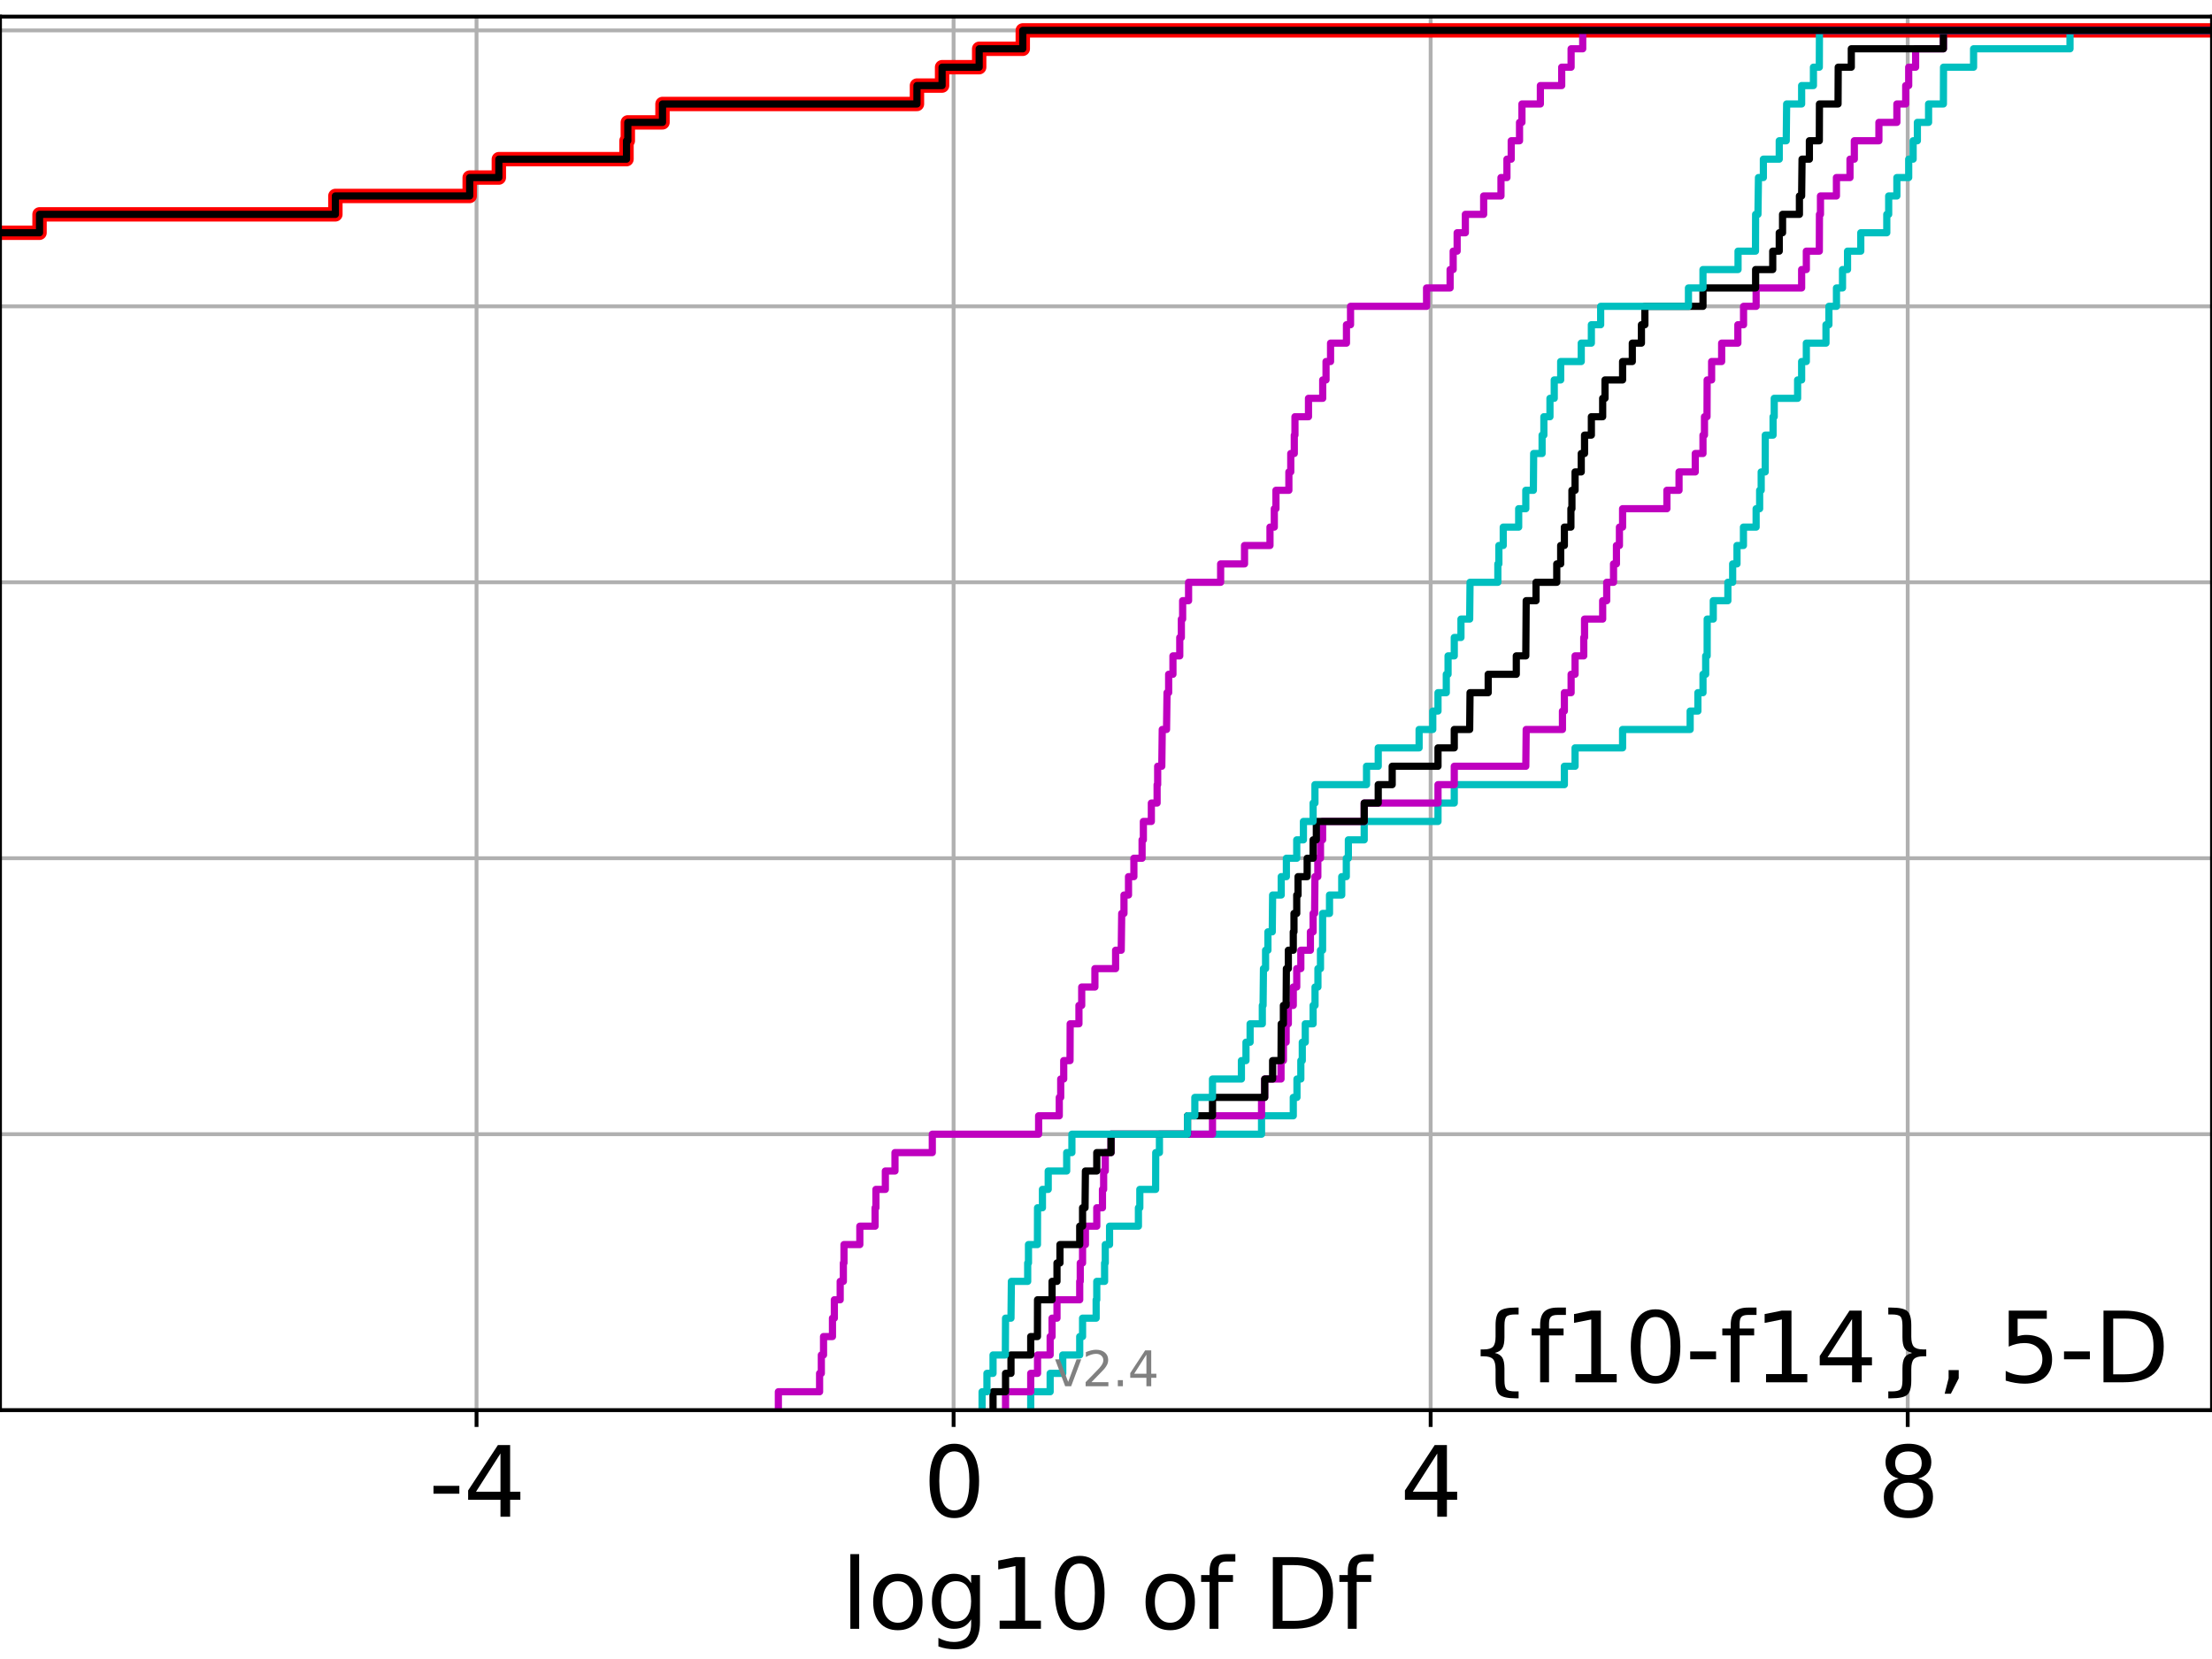 <?xml version="1.0" encoding="utf-8" standalone="no"?>
<!DOCTYPE svg PUBLIC "-//W3C//DTD SVG 1.1//EN"
  "http://www.w3.org/Graphics/SVG/1.1/DTD/svg11.dtd">
<svg height="345.6pt" version="1.1" viewBox="0 0 460.8 345.6" width="460.8pt" xmlns="http://www.w3.org/2000/svg" xmlns:xlink="http://www.w3.org/1999/xlink">
 <defs>
  <style type="text/css">*{stroke-linecap:butt;stroke-linejoin:round;}</style>
 </defs>
 <g id="figure_1">
  <g id="patch_1">
   <path d="M 0 345.6 
L 460.8 345.6 
L 460.8 0 
L 0 0 
z
" style="fill:#ffffff;"/>
  </g>
  <g id="axes_1">
   <g id="patch_2">
    <path d="M 0 293.76 
L 460.8 293.76 
L 460.8 3.456 
L 0 3.456 
z
" style="fill:#ffffff;"/>
   </g>
   <g id="matplotlib.axis_1">
    <g id="xtick_1">
     <g id="line2d_1">
      <path clip-path="url(#pcba859c9cd)" d="M 99.272 293.76 
L 99.272 3.456 
" style="fill:none;stroke:#b0b0b0;stroke-linecap:square;stroke-width:0.8;"/>
     </g>
     <g id="line2d_2">
      <defs>
       <path d="M 0 0 
L 0 3.5 
" id="m41be7ecede" style="stroke:#000000;stroke-width:0.8;"/>
      </defs>
      <g>
       <use style="stroke:#000000;stroke-width:0.8;" x="99.272" xlink:href="#m41be7ecede" y="293.76"/>
      </g>
     </g>
     <g id="text_1">
      <!-- -4 -->
      <g transform="translate(89.302 315.957)scale(0.2 -0.2)">
       <defs>
        <path d="M 313 2009 
L 1997 2009 
L 1997 1497 
L 313 1497 
L 313 2009 
z
" id="DejaVuSans-2d" transform="scale(0.016)"/>
        <path d="M 2419 4116 
L 825 1625 
L 2419 1625 
L 2419 4116 
z
M 2253 4666 
L 3047 4666 
L 3047 1625 
L 3713 1625 
L 3713 1100 
L 3047 1100 
L 3047 0 
L 2419 0 
L 2419 1100 
L 313 1100 
L 313 1709 
L 2253 4666 
z
" id="DejaVuSans-34" transform="scale(0.016)"/>
       </defs>
       <use xlink:href="#DejaVuSans-2d"/>
       <use x="36.084" xlink:href="#DejaVuSans-34"/>
      </g>
     </g>
    </g>
    <g id="xtick_2">
     <g id="line2d_3">
      <path clip-path="url(#pcba859c9cd)" d="M 198.652 293.76 
L 198.652 3.456 
" style="fill:none;stroke:#b0b0b0;stroke-linecap:square;stroke-width:0.8;"/>
     </g>
     <g id="line2d_4">
      <g>
       <use style="stroke:#000000;stroke-width:0.8;" x="198.652" xlink:href="#m41be7ecede" y="293.76"/>
      </g>
     </g>
     <g id="text_2">
      <!-- 0 -->
      <g transform="translate(192.29 315.957)scale(0.2 -0.2)">
       <defs>
        <path d="M 2034 4250 
Q 1547 4250 1301 3770 
Q 1056 3291 1056 2328 
Q 1056 1369 1301 889 
Q 1547 409 2034 409 
Q 2525 409 2770 889 
Q 3016 1369 3016 2328 
Q 3016 3291 2770 3770 
Q 2525 4250 2034 4250 
z
M 2034 4750 
Q 2819 4750 3233 4129 
Q 3647 3509 3647 2328 
Q 3647 1150 3233 529 
Q 2819 -91 2034 -91 
Q 1250 -91 836 529 
Q 422 1150 422 2328 
Q 422 3509 836 4129 
Q 1250 4750 2034 4750 
z
" id="DejaVuSans-30" transform="scale(0.016)"/>
       </defs>
       <use xlink:href="#DejaVuSans-30"/>
      </g>
     </g>
    </g>
    <g id="xtick_3">
     <g id="line2d_5">
      <path clip-path="url(#pcba859c9cd)" d="M 298.032 293.76 
L 298.032 3.456 
" style="fill:none;stroke:#b0b0b0;stroke-linecap:square;stroke-width:0.8;"/>
     </g>
     <g id="line2d_6">
      <g>
       <use style="stroke:#000000;stroke-width:0.8;" x="298.032" xlink:href="#m41be7ecede" y="293.76"/>
      </g>
     </g>
     <g id="text_3">
      <!-- 4 -->
      <g transform="translate(291.67 315.957)scale(0.2 -0.2)">
       <use xlink:href="#DejaVuSans-34"/>
      </g>
     </g>
    </g>
    <g id="xtick_4">
     <g id="line2d_7">
      <path clip-path="url(#pcba859c9cd)" d="M 397.412 293.76 
L 397.412 3.456 
" style="fill:none;stroke:#b0b0b0;stroke-linecap:square;stroke-width:0.8;"/>
     </g>
     <g id="line2d_8">
      <g>
       <use style="stroke:#000000;stroke-width:0.8;" x="397.412" xlink:href="#m41be7ecede" y="293.76"/>
      </g>
     </g>
     <g id="text_4">
      <!-- 8 -->
      <g transform="translate(391.049 315.957)scale(0.2 -0.2)">
       <defs>
        <path d="M 2034 2216 
Q 1584 2216 1326 1975 
Q 1069 1734 1069 1313 
Q 1069 891 1326 650 
Q 1584 409 2034 409 
Q 2484 409 2743 651 
Q 3003 894 3003 1313 
Q 3003 1734 2745 1975 
Q 2488 2216 2034 2216 
z
M 1403 2484 
Q 997 2584 770 2862 
Q 544 3141 544 3541 
Q 544 4100 942 4425 
Q 1341 4750 2034 4750 
Q 2731 4750 3128 4425 
Q 3525 4100 3525 3541 
Q 3525 3141 3298 2862 
Q 3072 2584 2669 2484 
Q 3125 2378 3379 2068 
Q 3634 1759 3634 1313 
Q 3634 634 3220 271 
Q 2806 -91 2034 -91 
Q 1263 -91 848 271 
Q 434 634 434 1313 
Q 434 1759 690 2068 
Q 947 2378 1403 2484 
z
M 1172 3481 
Q 1172 3119 1398 2916 
Q 1625 2713 2034 2713 
Q 2441 2713 2670 2916 
Q 2900 3119 2900 3481 
Q 2900 3844 2670 4047 
Q 2441 4250 2034 4250 
Q 1625 4250 1398 4047 
Q 1172 3844 1172 3481 
z
" id="DejaVuSans-38" transform="scale(0.016)"/>
       </defs>
       <use xlink:href="#DejaVuSans-38"/>
      </g>
     </g>
    </g>
    <g id="text_5">
     <!-- log10 of Df -->
     <g transform="translate(175.214 339.313)scale(0.2 -0.2)">
      <defs>
       <path d="M 603 4863 
L 1178 4863 
L 1178 0 
L 603 0 
L 603 4863 
z
" id="DejaVuSans-6c" transform="scale(0.016)"/>
       <path d="M 1959 3097 
Q 1497 3097 1228 2736 
Q 959 2375 959 1747 
Q 959 1119 1226 758 
Q 1494 397 1959 397 
Q 2419 397 2687 759 
Q 2956 1122 2956 1747 
Q 2956 2369 2687 2733 
Q 2419 3097 1959 3097 
z
M 1959 3584 
Q 2709 3584 3137 3096 
Q 3566 2609 3566 1747 
Q 3566 888 3137 398 
Q 2709 -91 1959 -91 
Q 1206 -91 779 398 
Q 353 888 353 1747 
Q 353 2609 779 3096 
Q 1206 3584 1959 3584 
z
" id="DejaVuSans-6f" transform="scale(0.016)"/>
       <path d="M 2906 1791 
Q 2906 2416 2648 2759 
Q 2391 3103 1925 3103 
Q 1463 3103 1205 2759 
Q 947 2416 947 1791 
Q 947 1169 1205 825 
Q 1463 481 1925 481 
Q 2391 481 2648 825 
Q 2906 1169 2906 1791 
z
M 3481 434 
Q 3481 -459 3084 -895 
Q 2688 -1331 1869 -1331 
Q 1566 -1331 1297 -1286 
Q 1028 -1241 775 -1147 
L 775 -588 
Q 1028 -725 1275 -790 
Q 1522 -856 1778 -856 
Q 2344 -856 2625 -561 
Q 2906 -266 2906 331 
L 2906 616 
Q 2728 306 2450 153 
Q 2172 0 1784 0 
Q 1141 0 747 490 
Q 353 981 353 1791 
Q 353 2603 747 3093 
Q 1141 3584 1784 3584 
Q 2172 3584 2450 3431 
Q 2728 3278 2906 2969 
L 2906 3500 
L 3481 3500 
L 3481 434 
z
" id="DejaVuSans-67" transform="scale(0.016)"/>
       <path d="M 794 531 
L 1825 531 
L 1825 4091 
L 703 3866 
L 703 4441 
L 1819 4666 
L 2450 4666 
L 2450 531 
L 3481 531 
L 3481 0 
L 794 0 
L 794 531 
z
" id="DejaVuSans-31" transform="scale(0.016)"/>
       <path id="DejaVuSans-20" transform="scale(0.016)"/>
       <path d="M 2375 4863 
L 2375 4384 
L 1825 4384 
Q 1516 4384 1395 4259 
Q 1275 4134 1275 3809 
L 1275 3500 
L 2222 3500 
L 2222 3053 
L 1275 3053 
L 1275 0 
L 697 0 
L 697 3053 
L 147 3053 
L 147 3500 
L 697 3500 
L 697 3744 
Q 697 4328 969 4595 
Q 1241 4863 1831 4863 
L 2375 4863 
z
" id="DejaVuSans-66" transform="scale(0.016)"/>
       <path d="M 1259 4147 
L 1259 519 
L 2022 519 
Q 2988 519 3436 956 
Q 3884 1394 3884 2338 
Q 3884 3275 3436 3711 
Q 2988 4147 2022 4147 
L 1259 4147 
z
M 628 4666 
L 1925 4666 
Q 3281 4666 3915 4102 
Q 4550 3538 4550 2338 
Q 4550 1131 3912 565 
Q 3275 0 1925 0 
L 628 0 
L 628 4666 
z
" id="DejaVuSans-44" transform="scale(0.016)"/>
      </defs>
      <use xlink:href="#DejaVuSans-6c"/>
      <use x="27.783" xlink:href="#DejaVuSans-6f"/>
      <use x="88.965" xlink:href="#DejaVuSans-67"/>
      <use x="152.441" xlink:href="#DejaVuSans-31"/>
      <use x="216.064" xlink:href="#DejaVuSans-30"/>
      <use x="279.688" xlink:href="#DejaVuSans-20"/>
      <use x="311.475" xlink:href="#DejaVuSans-6f"/>
      <use x="372.656" xlink:href="#DejaVuSans-66"/>
      <use x="407.861" xlink:href="#DejaVuSans-20"/>
      <use x="439.648" xlink:href="#DejaVuSans-44"/>
      <use x="516.65" xlink:href="#DejaVuSans-66"/>
     </g>
    </g>
   </g>
   <g id="matplotlib.axis_2">
    <g id="ytick_1">
     <g id="line2d_9">
      <path clip-path="url(#pcba859c9cd)" d="M 0 293.76 
L 460.8 293.76 
" style="fill:none;stroke:#b0b0b0;stroke-linecap:square;stroke-width:0.8;"/>
     </g>
     <g id="line2d_10">
      <defs>
       <path d="M 0 0 
L -3.5 0 
" id="mf459dc7503" style="stroke:#000000;stroke-width:0.8;"/>
      </defs>
      <g>
       <use style="stroke:#000000;stroke-width:0.8;" x="0" xlink:href="#mf459dc7503" y="293.76"/>
      </g>
     </g>
    </g>
    <g id="ytick_2">
     <g id="line2d_11">
      <path clip-path="url(#pcba859c9cd)" d="M 0 236.274 
L 460.8 236.274 
" style="fill:none;stroke:#b0b0b0;stroke-linecap:square;stroke-width:0.8;"/>
     </g>
     <g id="line2d_12">
      <g>
       <use style="stroke:#000000;stroke-width:0.8;" x="0" xlink:href="#mf459dc7503" y="236.274"/>
      </g>
     </g>
    </g>
    <g id="ytick_3">
     <g id="line2d_13">
      <path clip-path="url(#pcba859c9cd)" d="M 0 178.788 
L 460.8 178.788 
" style="fill:none;stroke:#b0b0b0;stroke-linecap:square;stroke-width:0.8;"/>
     </g>
     <g id="line2d_14">
      <g>
       <use style="stroke:#000000;stroke-width:0.8;" x="0" xlink:href="#mf459dc7503" y="178.788"/>
      </g>
     </g>
    </g>
    <g id="ytick_4">
     <g id="line2d_15">
      <path clip-path="url(#pcba859c9cd)" d="M 0 121.302 
L 460.8 121.302 
" style="fill:none;stroke:#b0b0b0;stroke-linecap:square;stroke-width:0.8;"/>
     </g>
     <g id="line2d_16">
      <g>
       <use style="stroke:#000000;stroke-width:0.8;" x="0" xlink:href="#mf459dc7503" y="121.302"/>
      </g>
     </g>
    </g>
    <g id="ytick_5">
     <g id="line2d_17">
      <path clip-path="url(#pcba859c9cd)" d="M 0 63.816 
L 460.8 63.816 
" style="fill:none;stroke:#b0b0b0;stroke-linecap:square;stroke-width:0.8;"/>
     </g>
     <g id="line2d_18">
      <g>
       <use style="stroke:#000000;stroke-width:0.8;" x="0" xlink:href="#mf459dc7503" y="63.816"/>
      </g>
     </g>
    </g>
    <g id="ytick_6">
     <g id="line2d_19">
      <path clip-path="url(#pcba859c9cd)" d="M 0 6.33 
L 460.8 6.33 
" style="fill:none;stroke:#b0b0b0;stroke-linecap:square;stroke-width:0.8;"/>
     </g>
     <g id="line2d_20">
      <g>
       <use style="stroke:#000000;stroke-width:0.8;" x="0" xlink:href="#mf459dc7503" y="6.33"/>
      </g>
     </g>
    </g>
   </g>
   <g id="line2d_21">
    <path clip-path="url(#pcba859c9cd)" d="M -1 48.487 
L 8.235 48.487 
L 8.235 44.654 
L 69.865 44.654 
L 69.865 40.822 
L 97.843 40.822 
L 97.843 36.989 
L 103.919 36.989 
L 103.919 33.157 
L 130.512 33.157 
L 130.512 29.325 
L 130.786 29.325 
L 130.786 25.492 
L 138.01 25.492 
L 138.01 21.66 
L 191.019 21.66 
L 191.019 17.827 
L 196.253 17.827 
L 196.253 13.995 
L 203.98 13.995 
L 203.98 10.163 
L 213.064 10.163 
L 213.064 6.33 
L 213.064 6.33 
L 460.8 6.33 
L 460.8 6.33 
" style="fill:none;stroke:#ff0000;stroke-linecap:square;stroke-width:3;"/>
   </g>
   <g id="line2d_22">
    <path clip-path="url(#pcba859c9cd)" d="M 214.719 293.76 
L 214.719 289.928 
L 218.765 289.928 
L 218.765 286.095 
L 221.39 286.095 
L 221.39 282.263 
L 224.924 282.263 
L 224.924 278.43 
L 225.518 278.43 
L 225.518 274.598 
L 228.348 274.598 
L 228.348 270.766 
L 228.478 270.766 
L 228.478 266.933 
L 230.106 266.933 
L 230.106 263.101 
L 230.249 263.101 
L 230.249 259.268 
L 231.141 259.268 
L 231.141 255.436 
L 237.155 255.436 
L 237.155 251.604 
L 237.446 251.604 
L 237.446 247.771 
L 240.739 247.771 
L 240.763 240.106 
L 241.531 240.106 
L 241.531 236.274 
L 262.801 236.274 
L 262.801 232.442 
L 269.414 232.442 
L 269.414 228.609 
L 270.182 228.609 
L 270.182 224.777 
L 270.987 224.777 
L 270.987 220.944 
L 271.289 220.944 
L 271.289 217.112 
L 271.912 217.112 
L 271.912 213.28 
L 273.546 213.28 
L 273.546 209.447 
L 273.946 209.447 
L 273.946 205.615 
L 274.548 205.615 
L 274.548 201.782 
L 275.081 201.782 
L 275.081 197.95 
L 275.517 197.95 
L 275.523 190.285 
L 276.961 190.285 
L 276.961 186.453 
L 279.507 186.453 
L 279.507 182.621 
L 280.461 182.621 
L 280.461 178.788 
L 280.888 178.788 
L 280.888 174.956 
L 284.19 174.956 
L 284.19 171.123 
L 299.562 171.123 
L 299.562 167.291 
L 302.95 167.291 
L 302.95 163.459 
L 325.886 163.459 
L 325.886 159.626 
L 328.118 159.626 
L 328.118 155.794 
L 338.014 155.794 
L 338.014 151.961 
L 352.09 151.961 
L 352.09 148.129 
L 353.7 148.129 
L 353.7 144.297 
L 354.764 144.297 
L 354.764 140.464 
L 355.324 140.464 
L 355.324 136.632 
L 355.631 136.632 
L 355.64 128.967 
L 356.906 128.967 
L 356.906 125.135 
L 359.947 125.135 
L 359.947 121.302 
L 360.944 121.302 
L 360.944 117.47 
L 361.849 117.47 
L 361.849 113.637 
L 363.191 113.637 
L 363.191 109.805 
L 365.832 109.805 
L 365.832 105.973 
L 366.566 105.973 
L 366.566 102.14 
L 366.889 102.14 
L 366.889 98.308 
L 367.728 98.308 
L 367.74 90.643 
L 369.361 90.643 
L 369.361 86.811 
L 369.604 86.811 
L 369.604 82.978 
L 374.476 82.978 
L 374.476 79.146 
L 375.313 79.146 
L 375.313 75.313 
L 376.292 75.313 
L 376.292 71.481 
L 380.385 71.481 
L 380.385 67.649 
L 380.996 67.649 
L 380.996 63.816 
L 382.569 63.816 
L 382.569 59.984 
L 383.829 59.984 
L 383.829 56.151 
L 384.876 56.151 
L 384.876 52.319 
L 387.634 52.319 
L 387.634 48.487 
L 393.052 48.487 
L 393.052 44.654 
L 393.446 44.654 
L 393.446 40.822 
L 395.153 40.822 
L 395.153 36.989 
L 397.617 36.989 
L 397.617 33.157 
L 398.541 33.157 
L 398.541 29.325 
L 399.425 29.325 
L 399.425 25.492 
L 401.759 25.492 
L 401.759 21.66 
L 404.846 21.66 
L 404.873 13.995 
L 411.133 13.995 
L 411.133 10.163 
L 431.222 10.163 
L 431.222 6.33 
L 431.222 6.33 
L 460.8 6.33 
L 460.8 6.33 
" style="fill:none;stroke:#00bfbf;stroke-linecap:square;stroke-width:1.5;"/>
   </g>
   <g id="line2d_23">
    <path clip-path="url(#pcba859c9cd)" d="M 209.473 293.76 
L 209.473 289.928 
L 214.719 289.928 
L 214.719 286.095 
L 216.139 286.095 
L 216.139 282.263 
L 218.765 282.263 
L 218.765 278.43 
L 219.164 278.43 
L 219.164 274.598 
L 220.191 274.598 
L 220.191 270.766 
L 224.924 270.766 
L 224.924 266.933 
L 225.037 266.933 
L 225.037 263.101 
L 225.518 263.101 
L 225.518 259.268 
L 226.112 259.268 
L 226.112 255.436 
L 228.478 255.436 
L 228.478 251.604 
L 229.663 251.604 
L 229.663 247.771 
L 229.908 247.771 
L 229.908 243.939 
L 230.249 243.939 
L 230.249 240.106 
L 231.448 240.106 
L 231.448 236.274 
L 252.584 236.274 
L 252.584 232.442 
L 262.801 232.442 
L 262.801 228.609 
L 263.462 228.609 
L 263.462 224.777 
L 266.86 224.777 
L 266.86 220.944 
L 267.353 220.944 
L 267.353 217.112 
L 267.925 217.112 
L 267.925 213.28 
L 268.384 213.28 
L 268.384 209.447 
L 269.414 209.447 
L 269.414 205.615 
L 270.133 205.615 
L 270.133 201.782 
L 270.987 201.782 
L 270.987 197.95 
L 272.98 197.95 
L 272.98 194.118 
L 273.546 194.118 
L 273.546 190.285 
L 273.858 190.285 
L 273.93 182.621 
L 274.528 182.621 
L 274.528 178.788 
L 275.081 178.788 
L 275.081 174.956 
L 275.523 174.956 
L 275.523 171.123 
L 284.19 171.123 
L 284.19 167.291 
L 299.562 167.291 
L 299.562 163.459 
L 302.95 163.459 
L 302.95 159.626 
L 317.852 159.626 
L 317.935 151.961 
L 325.487 151.961 
L 325.487 148.129 
L 325.886 148.129 
L 325.886 144.297 
L 327.291 144.297 
L 327.291 140.464 
L 328.118 140.464 
L 328.118 136.632 
L 329.924 136.632 
L 329.924 132.799 
L 330.089 132.799 
L 330.089 128.967 
L 333.865 128.967 
L 333.865 125.135 
L 334.707 125.135 
L 334.707 121.302 
L 336.126 121.302 
L 336.126 117.47 
L 336.733 117.47 
L 336.733 113.637 
L 337.356 113.637 
L 337.356 109.805 
L 338.014 109.805 
L 338.014 105.973 
L 347.243 105.973 
L 347.243 102.14 
L 349.773 102.14 
L 349.773 98.308 
L 353.153 98.308 
L 353.153 94.475 
L 354.761 94.475 
L 354.761 90.643 
L 355.074 90.643 
L 355.074 86.811 
L 355.602 86.811 
L 355.631 79.146 
L 356.561 79.146 
L 356.561 75.313 
L 358.652 75.313 
L 358.652 71.481 
L 362.028 71.481 
L 362.028 67.649 
L 363.213 67.649 
L 363.213 63.816 
L 365.832 63.816 
L 365.832 59.984 
L 375.313 59.984 
L 375.313 56.151 
L 376.292 56.151 
L 376.292 52.319 
L 378.997 52.319 
L 379.025 44.654 
L 379.238 44.654 
L 379.238 40.822 
L 382.562 40.822 
L 382.562 36.989 
L 385.387 36.989 
L 385.387 33.157 
L 386.291 33.157 
L 386.291 29.325 
L 391.411 29.325 
L 391.411 25.492 
L 395.153 25.492 
L 395.153 21.66 
L 396.992 21.66 
L 396.992 17.827 
L 397.617 17.827 
L 397.617 13.995 
L 399.058 13.995 
L 399.058 10.163 
L 404.846 10.163 
L 404.846 6.33 
L 404.846 6.33 
L 460.8 6.33 
L 460.8 6.33 
" style="fill:none;stroke:#bf00bf;stroke-linecap:square;stroke-width:1.5;"/>
   </g>
   <g id="line2d_24">
    <path clip-path="url(#pcba859c9cd)" d="M 206.868 293.76 
L 206.868 289.928 
L 209.473 289.928 
L 209.473 286.095 
L 210.607 286.095 
L 210.607 282.263 
L 214.719 282.263 
L 214.719 278.43 
L 216.119 278.43 
L 216.139 270.766 
L 219.164 270.766 
L 219.164 266.933 
L 220.191 266.933 
L 220.191 263.101 
L 220.81 263.101 
L 220.81 259.268 
L 224.924 259.268 
L 224.924 255.436 
L 225.518 255.436 
L 225.518 251.604 
L 226.034 251.604 
L 226.112 243.939 
L 228.478 243.939 
L 228.478 240.106 
L 231.448 240.106 
L 231.448 236.274 
L 247.378 236.274 
L 247.378 232.442 
L 252.584 232.442 
L 252.584 228.609 
L 263.462 228.609 
L 263.462 224.777 
L 265.109 224.777 
L 265.109 220.944 
L 266.86 220.944 
L 266.902 213.28 
L 267.353 213.28 
L 267.353 209.447 
L 267.925 209.447 
L 267.975 201.782 
L 268.384 201.782 
L 268.384 197.95 
L 269.414 197.95 
L 269.414 194.118 
L 269.561 194.118 
L 269.561 190.285 
L 270.133 190.285 
L 270.133 186.453 
L 270.409 186.453 
L 270.409 182.621 
L 272.306 182.621 
L 272.306 178.788 
L 273.546 178.788 
L 273.546 174.956 
L 274.217 174.956 
L 274.217 171.123 
L 284.19 171.123 
L 284.19 167.291 
L 287.111 167.291 
L 287.111 163.459 
L 290.018 163.459 
L 290.018 159.626 
L 299.562 159.626 
L 299.562 155.794 
L 302.95 155.794 
L 302.95 151.961 
L 306.159 151.961 
L 306.237 144.297 
L 310.018 144.297 
L 310.018 140.464 
L 315.871 140.464 
L 315.871 136.632 
L 317.852 136.632 
L 317.935 125.135 
L 319.984 125.135 
L 319.984 121.302 
L 324.3 121.302 
L 324.3 117.47 
L 325.119 117.47 
L 325.119 113.637 
L 325.886 113.637 
L 325.886 109.805 
L 327.249 109.805 
L 327.249 105.973 
L 327.462 105.973 
L 327.462 102.14 
L 328.118 102.14 
L 328.118 98.308 
L 329.403 98.308 
L 329.403 94.475 
L 330.089 94.475 
L 330.089 90.643 
L 331.511 90.643 
L 331.511 86.811 
L 333.865 86.811 
L 333.865 82.978 
L 334.353 82.978 
L 334.353 79.146 
L 338.014 79.146 
L 338.014 75.313 
L 340.038 75.313 
L 340.038 71.481 
L 341.94 71.481 
L 341.94 67.649 
L 342.662 67.649 
L 342.662 63.816 
L 354.761 63.816 
L 354.761 59.984 
L 365.727 59.984 
L 365.727 56.151 
L 369.292 56.151 
L 369.292 52.319 
L 370.649 52.319 
L 370.649 48.487 
L 371.338 48.487 
L 371.338 44.654 
L 374.852 44.654 
L 374.852 40.822 
L 375.313 40.822 
L 375.4 33.157 
L 376.927 33.157 
L 376.927 29.325 
L 378.997 29.325 
L 379.025 21.66 
L 382.898 21.66 
L 382.935 13.995 
L 385.659 13.995 
L 385.659 10.163 
L 404.846 10.163 
L 404.846 6.33 
L 404.846 6.33 
L 460.8 6.33 
L 460.8 6.33 
" style="fill:none;stroke:#000000;stroke-linecap:square;stroke-width:1.5;"/>
   </g>
   <g id="line2d_25">
    <path clip-path="url(#pcba859c9cd)" d="M 204.586 293.76 
L 204.586 289.928 
L 205.597 289.928 
L 205.597 286.095 
L 206.868 286.095 
L 206.868 282.263 
L 209.432 282.263 
L 209.473 274.598 
L 210.607 274.598 
L 210.689 266.933 
L 214.087 266.933 
L 214.087 263.101 
L 214.252 263.101 
L 214.252 259.268 
L 216.119 259.268 
L 216.139 251.604 
L 217.158 251.604 
L 217.158 247.771 
L 218.362 247.771 
L 218.362 243.939 
L 222.212 243.939 
L 222.212 240.106 
L 223.297 240.106 
L 223.297 236.274 
L 247.378 236.274 
L 247.378 232.442 
L 248.907 232.442 
L 248.907 228.609 
L 252.584 228.609 
L 252.584 224.777 
L 258.608 224.777 
L 258.608 220.944 
L 259.562 220.944 
L 259.562 217.112 
L 260.421 217.112 
L 260.421 213.28 
L 262.964 213.28 
L 262.964 209.447 
L 263.121 209.447 
L 263.202 201.782 
L 263.642 201.782 
L 263.642 197.95 
L 264.13 197.95 
L 264.13 194.118 
L 265.034 194.118 
L 265.109 186.453 
L 266.902 186.453 
L 266.902 182.621 
L 267.975 182.621 
L 267.975 178.788 
L 270.133 178.788 
L 270.133 174.956 
L 271.527 174.956 
L 271.527 171.123 
L 273.546 171.123 
L 273.546 167.291 
L 273.929 167.291 
L 273.929 163.459 
L 284.676 163.459 
L 284.676 159.626 
L 287.111 159.626 
L 287.111 155.794 
L 295.626 155.794 
L 295.626 151.961 
L 298.473 151.961 
L 298.473 148.129 
L 299.562 148.129 
L 299.562 144.297 
L 301.288 144.297 
L 301.288 140.464 
L 301.656 140.464 
L 301.656 136.632 
L 302.95 136.632 
L 302.95 132.799 
L 304.346 132.799 
L 304.346 128.967 
L 306.159 128.967 
L 306.237 121.302 
L 312.029 121.302 
L 312.029 117.47 
L 312.247 117.47 
L 312.247 113.637 
L 313.153 113.637 
L 313.153 109.805 
L 316.368 109.805 
L 316.368 105.973 
L 317.852 105.973 
L 317.852 102.14 
L 319.428 102.14 
L 319.491 94.475 
L 321.246 94.475 
L 321.246 90.643 
L 321.616 90.643 
L 321.616 86.811 
L 322.884 86.811 
L 322.884 82.978 
L 323.777 82.978 
L 323.777 79.146 
L 325.119 79.146 
L 325.119 75.313 
L 329.403 75.313 
L 329.403 71.481 
L 331.511 71.481 
L 331.511 67.649 
L 333.448 67.649 
L 333.448 63.816 
L 351.735 63.816 
L 351.735 59.984 
L 354.761 59.984 
L 354.761 56.151 
L 362.065 56.151 
L 362.065 52.319 
L 365.701 52.319 
L 365.727 44.654 
L 366.214 44.654 
L 366.32 36.989 
L 367.342 36.989 
L 367.342 33.157 
L 370.649 33.157 
L 370.649 29.325 
L 372.105 29.325 
L 372.192 21.66 
L 375.313 21.66 
L 375.313 17.827 
L 377.771 17.827 
L 377.771 13.995 
L 378.997 13.995 
L 379.025 6.33 
L 379.025 6.33 
L 460.8 6.33 
L 460.8 6.33 
" style="fill:none;stroke:#00bfbf;stroke-linecap:square;stroke-width:1.5;"/>
   </g>
   <g id="line2d_26">
    <path clip-path="url(#pcba859c9cd)" d="M 162.148 293.76 
L 162.148 289.928 
L 170.736 289.928 
L 170.736 286.095 
L 171.099 286.095 
L 171.099 282.263 
L 171.557 282.263 
L 171.557 278.43 
L 173.418 278.43 
L 173.418 274.598 
L 173.81 274.598 
L 173.81 270.766 
L 175.027 270.766 
L 175.027 266.933 
L 175.687 266.933 
L 175.687 263.101 
L 175.817 263.101 
L 175.817 259.268 
L 179.117 259.268 
L 179.117 255.436 
L 182.298 255.436 
L 182.298 251.604 
L 182.473 251.604 
L 182.473 247.771 
L 184.434 247.771 
L 184.434 243.939 
L 186.441 243.939 
L 186.441 240.106 
L 194.215 240.106 
L 194.215 236.274 
L 216.364 236.274 
L 216.364 232.442 
L 220.666 232.442 
L 220.666 228.609 
L 220.966 228.609 
L 220.966 224.777 
L 221.592 224.777 
L 221.592 220.944 
L 222.906 220.944 
L 222.937 213.28 
L 224.763 213.28 
L 224.763 209.447 
L 225.339 209.447 
L 225.339 205.615 
L 228.089 205.615 
L 228.089 201.782 
L 232.4 201.782 
L 232.4 197.95 
L 233.573 197.95 
L 233.674 190.285 
L 234.146 190.285 
L 234.146 186.453 
L 235.089 186.453 
L 235.089 182.621 
L 236.209 182.621 
L 236.209 178.788 
L 237.916 178.788 
L 237.916 174.956 
L 238.184 174.956 
L 238.184 171.123 
L 239.847 171.123 
L 239.847 167.291 
L 241.045 167.291 
L 241.045 163.459 
L 241.165 163.459 
L 241.165 159.626 
L 242.023 159.626 
L 242.119 151.961 
L 243.011 151.961 
L 243.114 144.297 
L 243.451 144.297 
L 243.451 140.464 
L 244.346 140.464 
L 244.346 136.632 
L 245.765 136.632 
L 245.765 132.799 
L 246.099 132.799 
L 246.099 128.967 
L 246.365 128.967 
L 246.365 125.135 
L 247.603 125.135 
L 247.603 121.302 
L 254.28 121.302 
L 254.28 117.47 
L 259.258 117.47 
L 259.258 113.637 
L 264.561 113.637 
L 264.561 109.805 
L 265.461 109.805 
L 265.461 105.973 
L 265.805 105.973 
L 265.805 102.14 
L 268.497 102.14 
L 268.497 98.308 
L 268.889 98.308 
L 268.889 94.475 
L 269.625 94.475 
L 269.625 90.643 
L 269.763 90.643 
L 269.763 86.811 
L 272.582 86.811 
L 272.582 82.978 
L 275.544 82.978 
L 275.544 79.146 
L 276.236 79.146 
L 276.236 75.313 
L 277.179 75.313 
L 277.179 71.481 
L 280.493 71.481 
L 280.493 67.649 
L 281.342 67.649 
L 281.342 63.816 
L 297.18 63.816 
L 297.18 59.984 
L 302.084 59.984 
L 302.084 56.151 
L 302.723 56.151 
L 302.723 52.319 
L 303.55 52.319 
L 303.55 48.487 
L 305.261 48.487 
L 305.261 44.654 
L 309.074 44.654 
L 309.074 40.822 
L 312.681 40.822 
L 312.681 36.989 
L 313.923 36.989 
L 313.923 33.157 
L 314.814 33.157 
L 314.814 29.325 
L 316.545 29.325 
L 316.545 25.492 
L 317.05 25.492 
L 317.05 21.66 
L 320.886 21.66 
L 320.886 17.827 
L 325.331 17.827 
L 325.331 13.995 
L 327.289 13.995 
L 327.289 10.163 
L 329.708 10.163 
L 329.708 6.33 
L 329.708 6.33 
L 460.8 6.33 
L 460.8 6.33 
" style="fill:none;stroke:#bf00bf;stroke-linecap:square;stroke-width:1.5;"/>
   </g>
   <g id="line2d_27">
    <path clip-path="url(#pcba859c9cd)" d="M -1 48.487 
L 8.235 48.487 
L 8.235 44.654 
L 69.865 44.654 
L 69.865 40.822 
L 97.843 40.822 
L 97.843 36.989 
L 103.919 36.989 
L 103.919 33.157 
L 130.512 33.157 
L 130.512 29.325 
L 130.786 29.325 
L 130.786 25.492 
L 138.01 25.492 
L 138.01 21.66 
L 191.019 21.66 
L 191.019 17.827 
L 196.253 17.827 
L 196.253 13.995 
L 203.98 13.995 
L 203.98 10.163 
L 213.064 10.163 
L 213.064 6.33 
L 213.064 6.33 
L 460.8 6.33 
L 460.8 6.33 
" style="fill:none;stroke:#000000;stroke-linecap:square;stroke-width:1.5;"/>
   </g>
   <g id="patch_3">
    <path d="M 0 293.76 
L 0 3.456 
" style="fill:none;stroke:#000000;stroke-linecap:square;stroke-linejoin:miter;stroke-width:0.8;"/>
   </g>
   <g id="patch_4">
    <path d="M 460.8 293.76 
L 460.8 3.456 
" style="fill:none;stroke:#000000;stroke-linecap:square;stroke-linejoin:miter;stroke-width:0.8;"/>
   </g>
   <g id="patch_5">
    <path d="M 0 293.76 
L 460.8 293.76 
" style="fill:none;stroke:#000000;stroke-linecap:square;stroke-linejoin:miter;stroke-width:0.8;"/>
   </g>
   <g id="patch_6">
    <path d="M 0 3.456 
L 460.8 3.456 
" style="fill:none;stroke:#000000;stroke-linecap:square;stroke-linejoin:miter;stroke-width:0.8;"/>
   </g>
   <g id="text_6">
    <!-- {f10-f14}, 5-D -->
    <g transform="translate(305.884 287.954)scale(0.2 -0.2)">
     <defs>
      <path d="M 3272 -594 
L 3272 -1044 
L 3078 -1044 
Q 2300 -1044 2036 -812 
Q 1772 -581 1772 109 
L 1772 856 
Q 1772 1328 1603 1509 
Q 1434 1691 991 1691 
L 800 1691 
L 800 2138 
L 991 2138 
Q 1438 2138 1605 2317 
Q 1772 2497 1772 2963 
L 1772 3713 
Q 1772 4403 2036 4633 
Q 2300 4863 3078 4863 
L 3272 4863 
L 3272 4416 
L 3059 4416 
Q 2619 4416 2484 4278 
Q 2350 4141 2350 3700 
L 2350 2925 
Q 2350 2434 2208 2212 
Q 2066 1991 1722 1913 
Q 2069 1828 2209 1606 
Q 2350 1384 2350 897 
L 2350 122 
Q 2350 -319 2484 -456 
Q 2619 -594 3059 -594 
L 3272 -594 
z
" id="DejaVuSans-7b" transform="scale(0.016)"/>
      <path d="M 800 -594 
L 1019 -594 
Q 1456 -594 1589 -459 
Q 1722 -325 1722 122 
L 1722 897 
Q 1722 1384 1862 1606 
Q 2003 1828 2350 1913 
Q 2003 1991 1862 2212 
Q 1722 2434 1722 2925 
L 1722 3700 
Q 1722 4144 1589 4280 
Q 1456 4416 1019 4416 
L 800 4416 
L 800 4863 
L 997 4863 
Q 1775 4863 2036 4633 
Q 2297 4403 2297 3713 
L 2297 2963 
Q 2297 2497 2465 2317 
Q 2634 2138 3078 2138 
L 3272 2138 
L 3272 1691 
L 3078 1691 
Q 2634 1691 2465 1509 
Q 2297 1328 2297 856 
L 2297 109 
Q 2297 -581 2036 -812 
Q 1775 -1044 997 -1044 
L 800 -1044 
L 800 -594 
z
" id="DejaVuSans-7d" transform="scale(0.016)"/>
      <path d="M 750 794 
L 1409 794 
L 1409 256 
L 897 -744 
L 494 -744 
L 750 256 
L 750 794 
z
" id="DejaVuSans-2c" transform="scale(0.016)"/>
      <path d="M 691 4666 
L 3169 4666 
L 3169 4134 
L 1269 4134 
L 1269 2991 
Q 1406 3038 1543 3061 
Q 1681 3084 1819 3084 
Q 2600 3084 3056 2656 
Q 3513 2228 3513 1497 
Q 3513 744 3044 326 
Q 2575 -91 1722 -91 
Q 1428 -91 1123 -41 
Q 819 9 494 109 
L 494 744 
Q 775 591 1075 516 
Q 1375 441 1709 441 
Q 2250 441 2565 725 
Q 2881 1009 2881 1497 
Q 2881 1984 2565 2268 
Q 2250 2553 1709 2553 
Q 1456 2553 1204 2497 
Q 953 2441 691 2322 
L 691 4666 
z
" id="DejaVuSans-35" transform="scale(0.016)"/>
     </defs>
     <use xlink:href="#DejaVuSans-7b"/>
     <use x="63.623" xlink:href="#DejaVuSans-66"/>
     <use x="98.828" xlink:href="#DejaVuSans-31"/>
     <use x="162.451" xlink:href="#DejaVuSans-30"/>
     <use x="226.074" xlink:href="#DejaVuSans-2d"/>
     <use x="262.158" xlink:href="#DejaVuSans-66"/>
     <use x="297.363" xlink:href="#DejaVuSans-31"/>
     <use x="360.986" xlink:href="#DejaVuSans-34"/>
     <use x="424.609" xlink:href="#DejaVuSans-7d"/>
     <use x="488.232" xlink:href="#DejaVuSans-2c"/>
     <use x="520.02" xlink:href="#DejaVuSans-20"/>
     <use x="551.807" xlink:href="#DejaVuSans-35"/>
     <use x="615.43" xlink:href="#DejaVuSans-2d"/>
     <use x="651.514" xlink:href="#DejaVuSans-44"/>
    </g>
   </g>
   <g id="text_7">
    <!-- v2.4 -->
    <g style="fill:#808080;" transform="translate(219.489 288.777)scale(0.1 -0.1)">
     <defs>
      <path d="M 191 3500 
L 800 3500 
L 1894 563 
L 2988 3500 
L 3597 3500 
L 2284 0 
L 1503 0 
L 191 3500 
z
" id="DejaVuSans-76" transform="scale(0.016)"/>
      <path d="M 1228 531 
L 3431 531 
L 3431 0 
L 469 0 
L 469 531 
Q 828 903 1448 1529 
Q 2069 2156 2228 2338 
Q 2531 2678 2651 2914 
Q 2772 3150 2772 3378 
Q 2772 3750 2511 3984 
Q 2250 4219 1831 4219 
Q 1534 4219 1204 4116 
Q 875 4013 500 3803 
L 500 4441 
Q 881 4594 1212 4672 
Q 1544 4750 1819 4750 
Q 2544 4750 2975 4387 
Q 3406 4025 3406 3419 
Q 3406 3131 3298 2873 
Q 3191 2616 2906 2266 
Q 2828 2175 2409 1742 
Q 1991 1309 1228 531 
z
" id="DejaVuSans-32" transform="scale(0.016)"/>
      <path d="M 684 794 
L 1344 794 
L 1344 0 
L 684 0 
L 684 794 
z
" id="DejaVuSans-2e" transform="scale(0.016)"/>
     </defs>
     <use xlink:href="#DejaVuSans-76"/>
     <use x="59.18" xlink:href="#DejaVuSans-32"/>
     <use x="122.803" xlink:href="#DejaVuSans-2e"/>
     <use x="154.59" xlink:href="#DejaVuSans-34"/>
    </g>
   </g>
  </g>
 </g>
 <defs>
  <clipPath id="pcba859c9cd">
   <rect height="290.304" width="460.8" x="0" y="3.456"/>
  </clipPath>
 </defs>
</svg>
